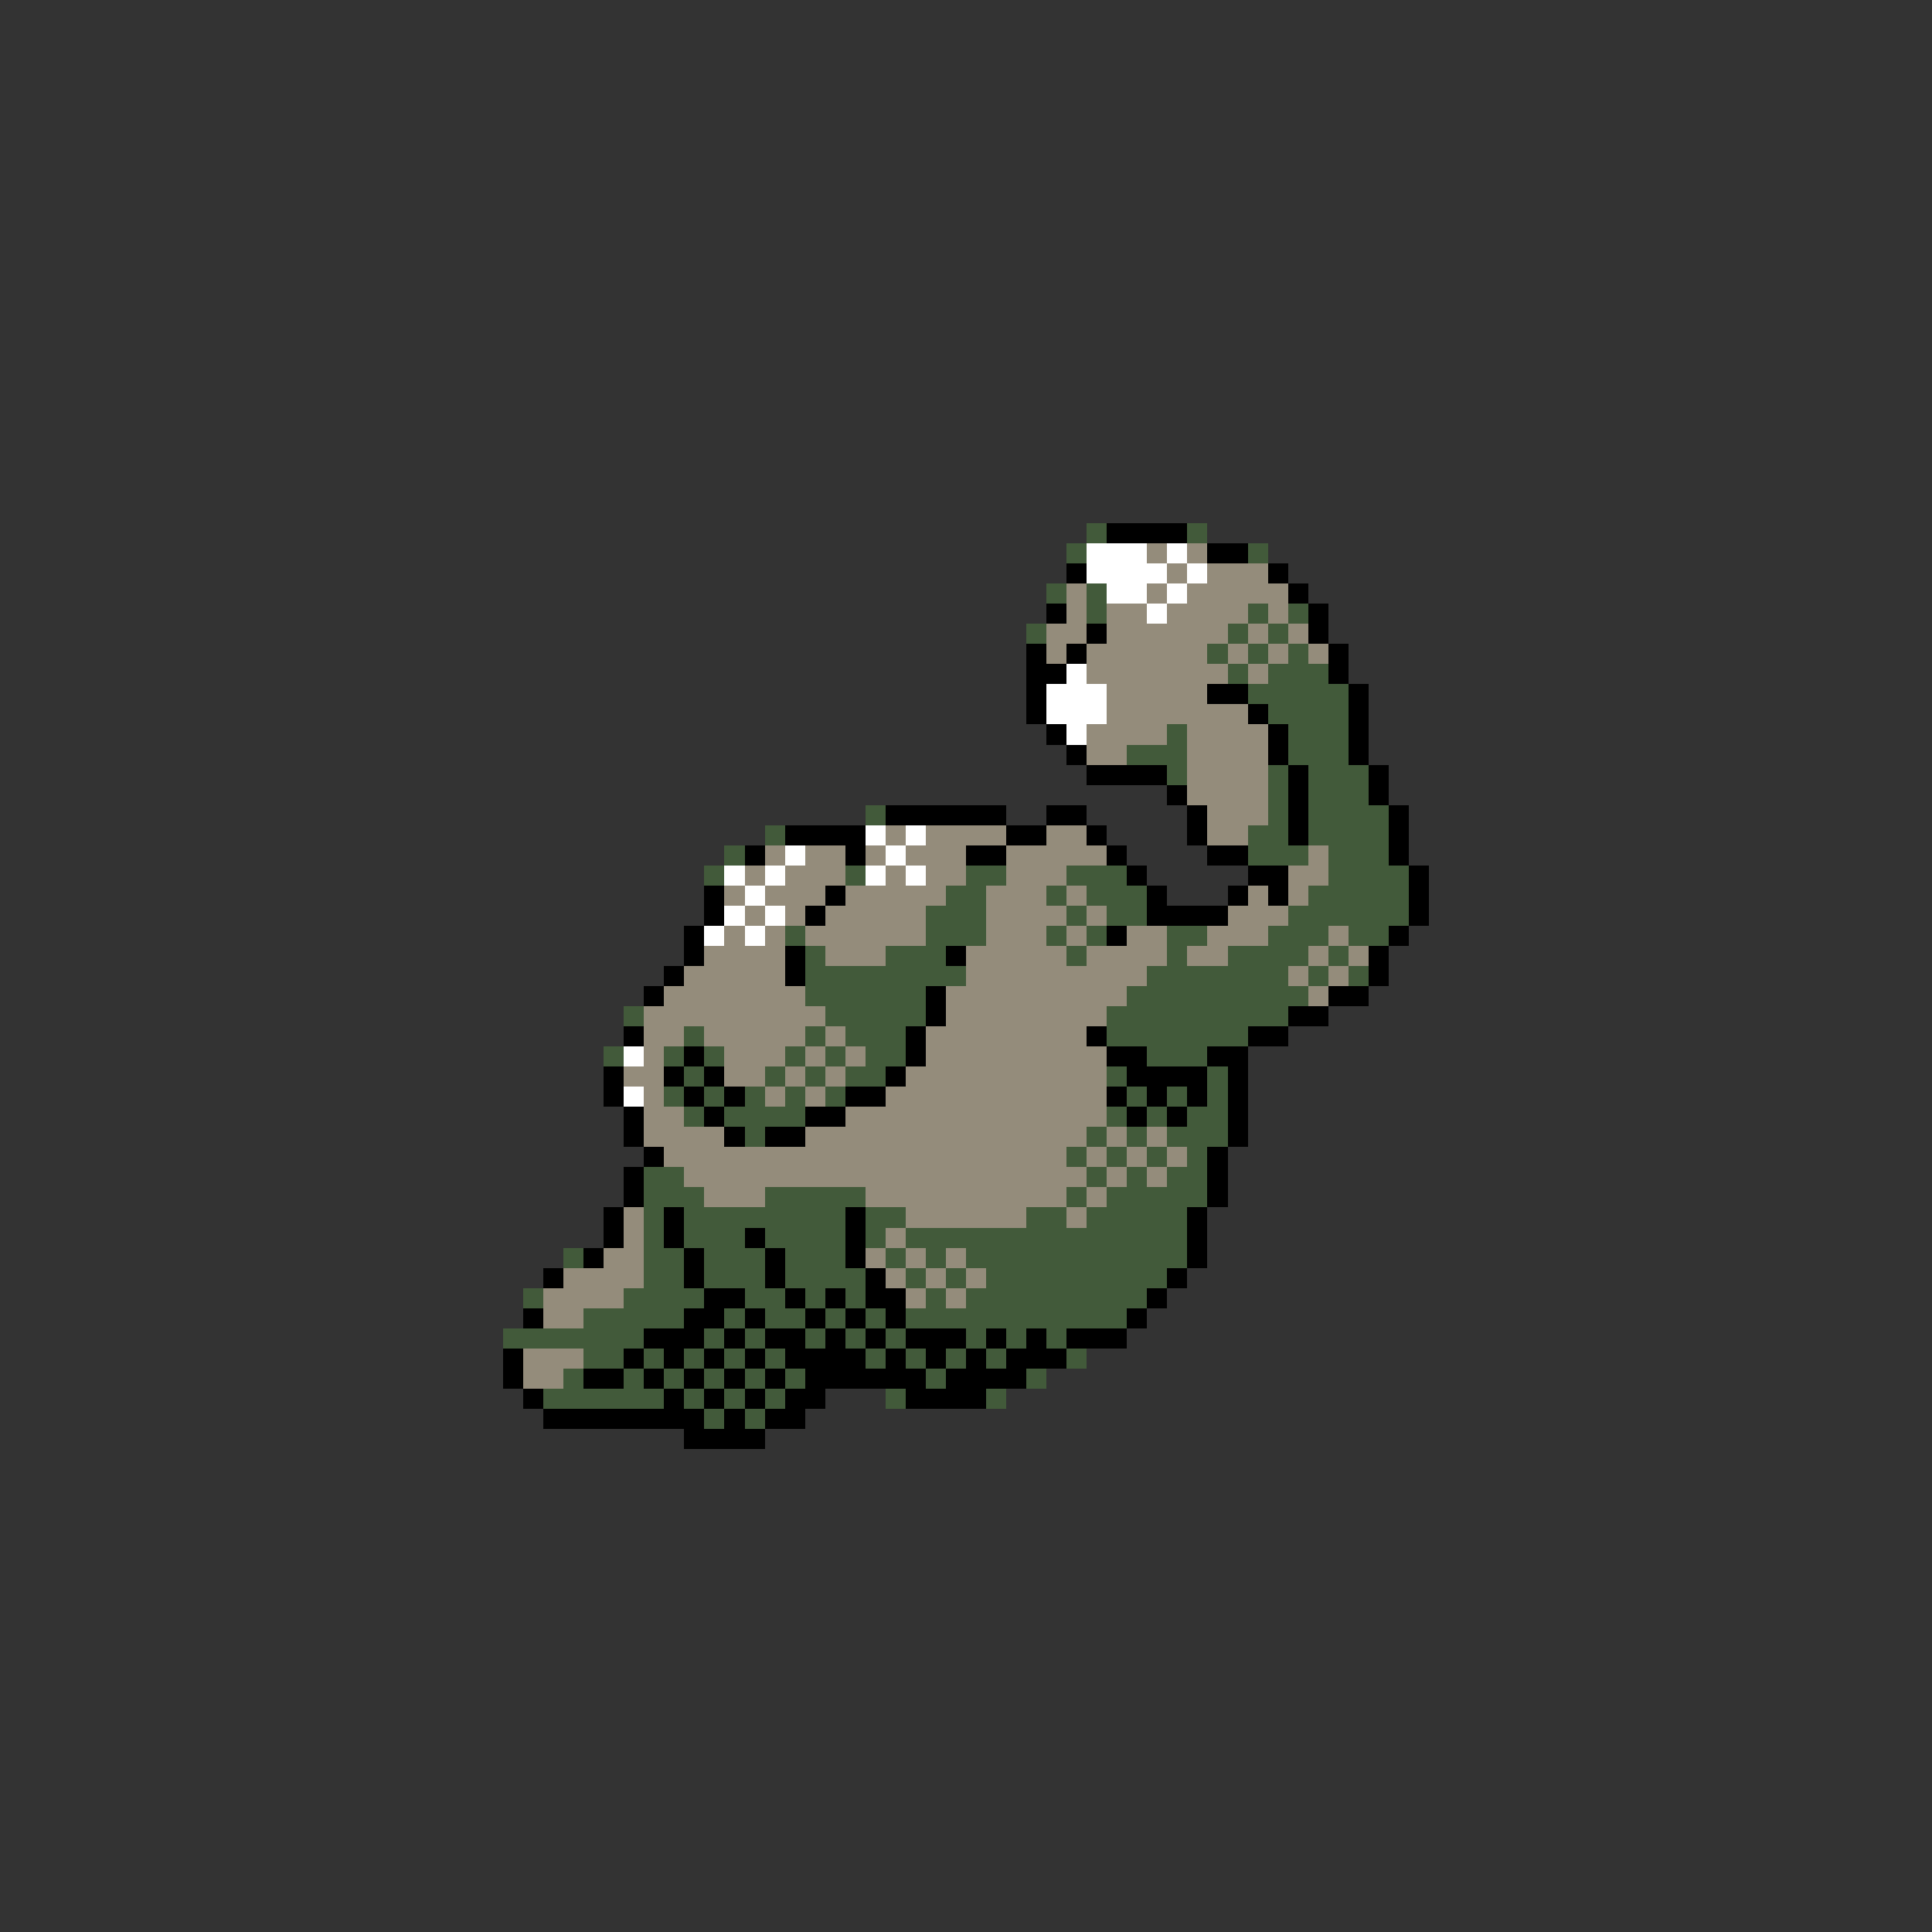 <svg xmlns="http://www.w3.org/2000/svg" viewBox="0 -0.5 96 96" shape-rendering="crispEdges">
<rect x="0" y="-0.5" width="96" height="96" fill="#333333" stroke="none"/>
<path stroke="#425a3a" d="M54 26h1M59 26h1M53 27h1M62 27h1M52 29h1M54 29h1M54 30h1M62 30h1M64 30h1M51 31h1M61 31h1M63 31h1M60 32h1M62 32h1M64 32h1M61 33h1M63 33h3M62 34h5M63 35h4M58 36h1M64 36h3M56 37h3M64 37h3M58 38h1M63 38h1M65 38h3M63 39h1M65 39h3M43 40h1M63 40h1M65 40h4M38 41h1M62 41h2M65 41h4M36 42h1M62 42h3M66 42h3M35 43h1M42 43h1M48 43h2M53 43h3M66 43h4M47 44h2M52 44h1M54 44h3M65 44h5M46 45h3M53 45h1M55 45h2M64 45h6M39 46h1M46 46h3M52 46h1M54 46h1M58 46h2M63 46h3M67 46h2M40 47h1M44 47h3M53 47h1M58 47h1M61 47h4M66 47h1M40 48h8M57 48h7M65 48h1M67 48h1M40 49h6M56 49h9M31 50h1M41 50h5M55 50h9M34 51h1M40 51h1M42 51h3M55 51h7M30 52h1M33 52h1M35 52h1M39 52h1M41 52h1M43 52h2M57 52h3M34 53h1M38 53h1M40 53h1M42 53h2M55 53h1M60 53h1M33 54h1M35 54h1M37 54h1M39 54h1M41 54h1M56 54h1M58 54h1M60 54h1M34 55h1M36 55h4M55 55h1M57 55h1M59 55h2M37 56h1M54 56h1M56 56h1M58 56h3M53 57h1M55 57h1M57 57h1M59 57h1M32 58h2M54 58h1M56 58h1M58 58h2M32 59h3M38 59h5M53 59h1M55 59h5M32 60h1M34 60h8M43 60h2M51 60h2M54 60h5M32 61h1M34 61h3M38 61h4M43 61h1M45 61h14M28 62h1M32 62h2M35 62h3M39 62h3M44 62h1M46 62h1M48 62h11M32 63h2M35 63h3M39 63h4M45 63h1M47 63h1M49 63h9M26 64h1M31 64h4M37 64h2M40 64h1M42 64h1M46 64h1M48 64h9M29 65h5M36 65h1M38 65h2M41 65h1M43 65h1M45 65h11M25 66h7M35 66h1M37 66h1M40 66h1M42 66h1M44 66h1M48 66h1M50 66h1M52 66h1M29 67h2M32 67h1M34 67h1M36 67h1M38 67h1M43 67h1M45 67h1M47 67h1M49 67h1M53 67h1M28 68h1M31 68h1M33 68h1M35 68h1M37 68h1M39 68h1M46 68h1M51 68h1M27 69h6M34 69h1M36 69h1M38 69h1M44 69h1M49 69h1M35 70h1M37 70h1" />
<path stroke="#000000" d="M55 26h4M60 27h2M53 28h1M63 28h1M64 29h1M52 30h1M65 30h1M54 31h1M65 31h1M51 32h1M53 32h1M66 32h1M51 33h2M66 33h1M51 34h1M60 34h2M67 34h1M51 35h1M62 35h1M67 35h1M52 36h1M63 36h1M67 36h1M53 37h1M63 37h1M67 37h1M54 38h4M64 38h1M68 38h1M58 39h1M64 39h1M68 39h1M44 40h6M52 40h2M59 40h1M64 40h1M69 40h1M39 41h4M50 41h2M54 41h1M59 41h1M64 41h1M69 41h1M37 42h1M42 42h1M48 42h2M55 42h1M60 42h2M69 42h1M56 43h1M62 43h2M70 43h1M35 44h1M41 44h1M57 44h1M61 44h1M63 44h1M70 44h1M35 45h1M40 45h1M57 45h4M70 45h1M34 46h1M55 46h1M69 46h1M34 47h1M39 47h1M47 47h1M68 47h1M33 48h1M39 48h1M68 48h1M32 49h1M46 49h1M66 49h2M46 50h1M64 50h2M31 51h1M45 51h1M54 51h1M62 51h2M34 52h1M45 52h1M55 52h2M60 52h2M30 53h1M33 53h1M35 53h1M44 53h1M56 53h4M61 53h1M30 54h1M34 54h1M36 54h1M42 54h2M55 54h1M57 54h1M59 54h1M61 54h1M31 55h1M35 55h1M40 55h2M56 55h1M58 55h1M61 55h1M31 56h1M36 56h1M38 56h2M61 56h1M32 57h1M60 57h1M31 58h1M60 58h1M31 59h1M60 59h1M30 60h1M33 60h1M42 60h1M59 60h1M30 61h1M33 61h1M37 61h1M42 61h1M59 61h1M29 62h1M34 62h1M38 62h1M42 62h1M59 62h1M27 63h1M34 63h1M38 63h1M43 63h1M58 63h1M35 64h2M39 64h1M41 64h1M43 64h2M57 64h1M26 65h1M34 65h2M37 65h1M40 65h1M42 65h1M44 65h1M56 65h1M32 66h3M36 66h1M38 66h2M41 66h1M43 66h1M45 66h3M49 66h1M51 66h1M53 66h3M25 67h1M31 67h1M33 67h1M35 67h1M37 67h1M39 67h4M44 67h1M46 67h1M48 67h1M50 67h3M25 68h1M29 68h2M32 68h1M34 68h1M36 68h1M38 68h1M40 68h6M47 68h4M26 69h1M33 69h1M35 69h1M37 69h1M39 69h2M45 69h4M27 70h8M36 70h1M38 70h2M34 71h4" />
<path stroke="#ffffff" d="M54 27h3M58 27h1M54 28h4M59 28h1M55 29h2M58 29h1M57 30h1M53 33h1M52 34h3M52 35h3M53 36h1M43 41h1M45 41h1M39 42h1M44 42h1M36 43h1M38 43h1M43 43h1M45 43h1M37 44h1M36 45h1M38 45h1M35 46h1M37 46h1M31 52h1M31 54h1" />
<path stroke="#948c7b" d="M57 27h1M59 27h1M58 28h1M60 28h3M53 29h1M57 29h1M59 29h5M53 30h1M55 30h2M58 30h4M63 30h1M52 31h2M55 31h6M62 31h1M64 31h1M52 32h1M54 32h6M61 32h1M63 32h1M65 32h1M54 33h7M62 33h1M55 34h5M55 35h7M54 36h4M59 36h4M54 37h2M59 37h4M59 38h4M59 39h4M60 40h3M44 41h1M46 41h4M52 41h2M60 41h2M38 42h1M40 42h2M43 42h1M45 42h3M50 42h5M65 42h1M37 43h1M39 43h3M44 43h1M46 43h2M50 43h3M64 43h2M36 44h1M38 44h3M42 44h5M49 44h3M53 44h1M62 44h1M64 44h1M37 45h1M39 45h1M41 45h5M49 45h4M54 45h1M61 45h3M36 46h1M38 46h1M40 46h6M49 46h3M53 46h1M56 46h2M60 46h3M66 46h1M35 47h4M41 47h3M48 47h5M54 47h4M59 47h2M65 47h1M67 47h1M34 48h5M48 48h9M64 48h1M66 48h1M33 49h7M47 49h9M65 49h1M32 50h9M47 50h8M32 51h2M35 51h5M41 51h1M46 51h8M32 52h1M36 52h3M40 52h1M42 52h1M46 52h9M31 53h2M36 53h2M39 53h1M41 53h1M45 53h10M32 54h1M38 54h1M40 54h1M44 54h11M32 55h2M42 55h13M32 56h4M40 56h14M55 56h1M57 56h1M33 57h20M54 57h1M56 57h1M58 57h1M34 58h20M55 58h1M57 58h1M35 59h3M43 59h10M54 59h1M31 60h1M45 60h6M53 60h1M31 61h1M44 61h1M30 62h2M43 62h1M45 62h1M47 62h1M28 63h4M44 63h1M46 63h1M48 63h1M27 64h4M45 64h1M47 64h1M27 65h2M26 67h3M26 68h2" />
</svg>